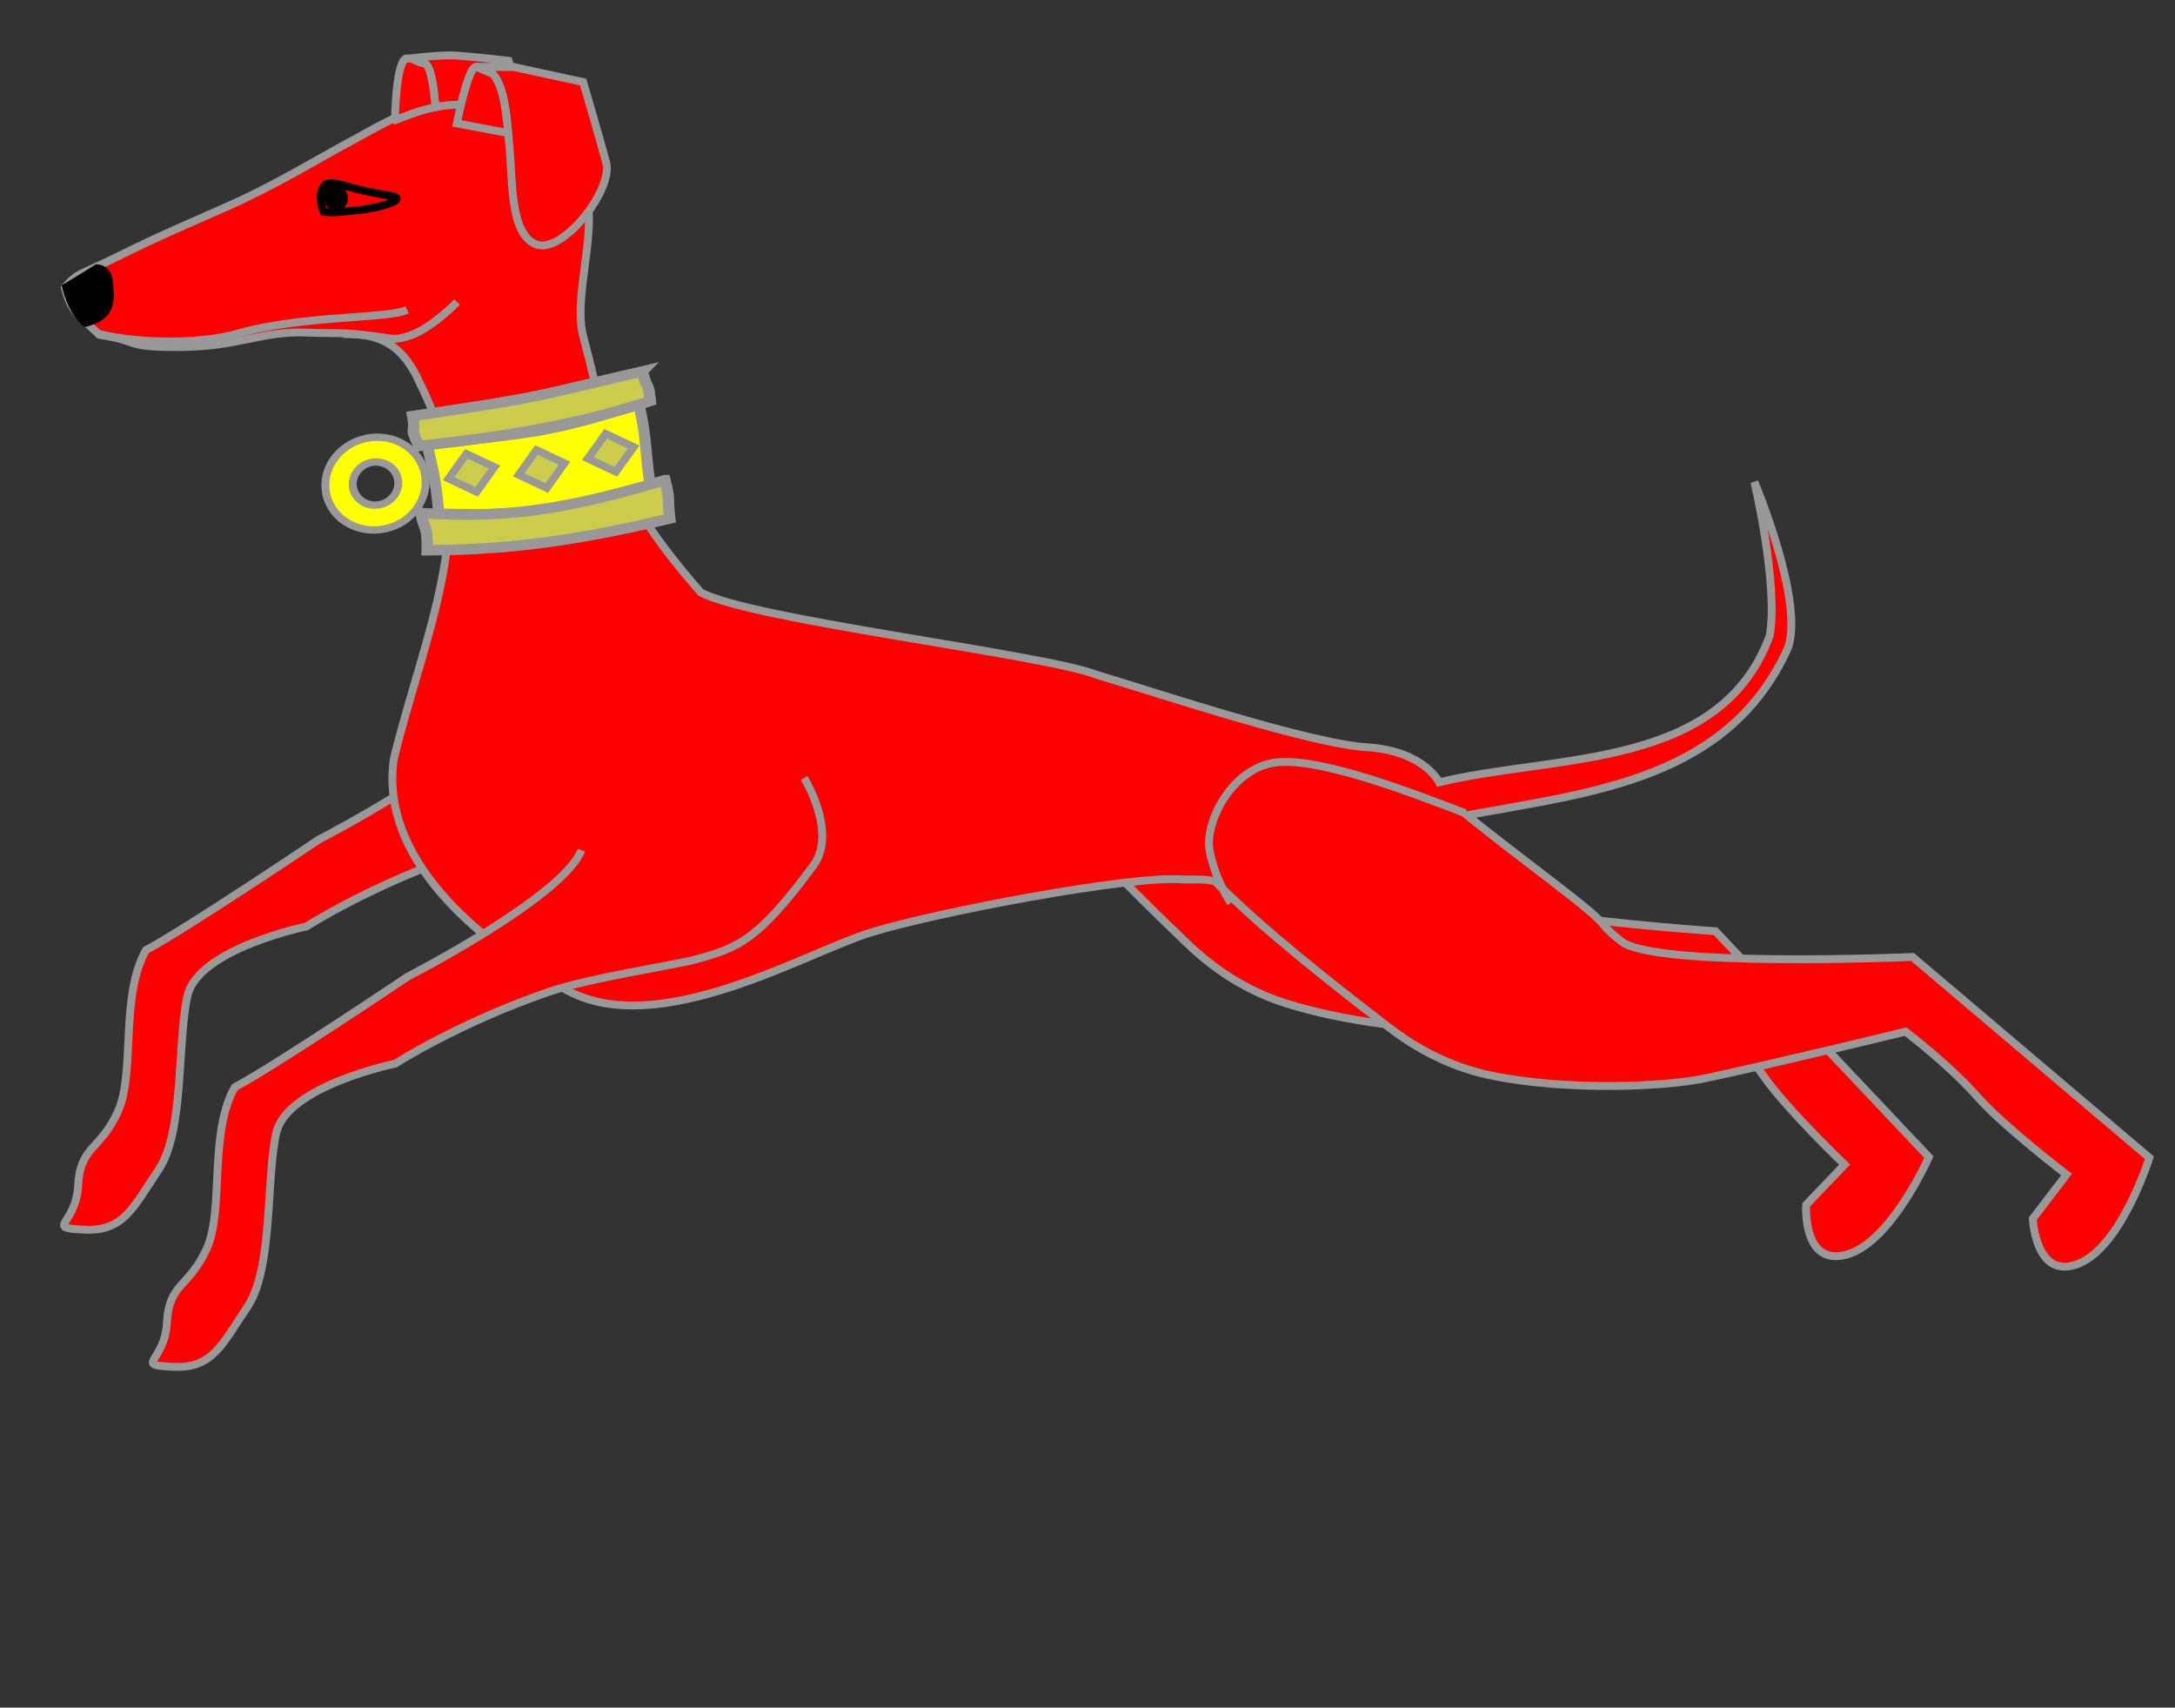 <?xml version="1.0" encoding="UTF-8" standalone="no"?>
<svg
   xmlns:dc="http://purl.org/dc/elements/1.1/"
   xmlns:cc="http://creativecommons.org/ns#"
   xmlns:rdf="http://www.w3.org/1999/02/22-rdf-syntax-ns#"
   xmlns:svg="http://www.w3.org/2000/svg"
   xmlns="http://www.w3.org/2000/svg"
   version="1.0"
   width="829.524"
   height="651.198"
   id="svg3536">
  <rect width="100%" height="100%" fill="#333333" stroke="none"/>
  <defs
     id="defs3538" />
  <g
     transform="translate(27.279,-274.812)"
     style="display:inline"
     id="layer1">
    <g
       transform="matrix(0.756,-0.654,0.654,0.756,-270.85,379.181)"
       id="g2188">
      <path
         d="M 216.766,409.141 C 199.783,418.081 135.067,402.265 135.067,402.265 C 135.067,402.265 74.82,394.94 57.568,391.008 C 38.395,397.848 23.916,423.905 9.034,430.655 C -5.848,437.405 -10.273,431.059 -20.775,442.009 C -31.277,452.96 -41.088,445.653 -30.137,456.155 C -19.187,466.657 -10.695,462.187 6.377,457.538 C 23.449,452.889 43.269,425.647 58.061,414.606 C 72.854,403.566 109.772,424.256 109.772,424.256 C 109.772,424.256 137.978,428.253 171.961,441.859 C 187.097,447.919 215.633,465.952 222.313,469.119 C 237.555,476.346 244.691,479.336 279.788,471.492 C 295.201,468.047 299.049,443.906 299.049,443.906"
         style="fill:#ff0000;fill-opacity:1;fill-rule:evenodd;stroke:#999999;stroke-width:3;stroke-linecap:butt;stroke-linejoin:miter;stroke-miterlimit:4;stroke-dasharray:none;stroke-opacity:1;display:inline"
         id="path3301" />
      <path
         d="M 355.322,576.308 C 355.25,599.918 358.278,634.332 359.666,648.897 C 360.487,657.506 362.764,673.863 373.07,690.699 C 388.08,715.218 414.108,741.367 427.669,750.918 C 450.543,767.027 492.452,794.767 492.452,794.767 C 492.452,794.767 494.461,815.901 492.88,831.293 C 491.299,846.685 494.174,876.897 494.174,876.897 L 473.044,878.913 C 473.044,878.913 456.354,895.764 472.322,903.387 C 488.29,911.009 520.359,895.752 520.359,895.752 L 515.171,777.355 C 515.171,777.355 445.192,708.032 444.037,691.732 C 442.963,676.593 446.001,689.621 442.834,656.392 C 440.605,633.01 440.667,632.048 440.374,627.838 L 355.322,576.308 z "
         style="fill:#ff0000;fill-opacity:1;fill-rule:evenodd;stroke:#999999;stroke-width:3;stroke-linecap:butt;stroke-linejoin:miter;stroke-miterlimit:4;stroke-dasharray:none;stroke-opacity:1;display:inline"
         id="path3288" />
      <path
         d="M 172.688,39.104 C 158.542,39.393 146.015,47.324 134.5,53.542 C 120.235,61.243 105.221,70.519 87.688,78.323 C 70.737,85.867 60.662,90.013 44.688,97.979 C 31.109,104.75 29.496,103.914 24.813,109.76 C 27.428,119.247 29.751,120.027 38.063,127.698 C 54.219,130.135 46.769,132.507 69.188,132.354 C 91.449,132.202 99.877,126.135 117.281,126.854 C 136.695,127.656 150.685,124.073 160.469,146.479 C 185.259,195.448 162.9,238.537 150.438,289.281 C 144.662,326.863 181.426,358.737 216.469,377.844 C 251.511,396.951 307.615,363.432 332.562,355.75 C 357.511,348.068 430.785,334.114 451.094,335.5 C 454.413,335.727 458.848,335.144 463.906,336.25 C 466.578,339.201 468.281,340.6 472.719,344.781 C 489.912,360.984 518.251,382.908 530.125,391.969 C 537,397.215 550.55,406.657 569.906,410.531 C 598.095,416.174 634.966,414.838 651.188,411.375 C 678.548,405.534 727.375,393.625 727.375,393.625 C 727.375,393.625 744.248,406.508 754.469,418.125 C 764.69,429.742 788.813,448.156 788.812,448.156 L 775.938,465.031 C 775.937,465.031 776.965,488.727 793.406,482.188 C 809.848,475.648 820.438,441.75 820.438,441.75 L 730.031,365.125 C 730.031,365.125 631.622,369.382 618.875,359.156 C 607.037,349.659 618.661,356.281 592.125,336.031 C 565.589,315.781 559.969,311.031 559.969,311.031 C 608.665,302.186 660.004,297.065 682.539,247.091 C 688.759,228.935 669.695,183.872 669.695,183.872 C 669.695,183.872 678.913,223.331 675.539,242.466 C 656.794,293.811 593.989,287.648 549.375,298.469 C 549.375,298.469 543.681,286.49 521.844,285.094 C 500.006,283.698 443.79,265.021 418.969,257.531 C 398.4,249.47 286.227,236.411 267.5,225.938 C 231.553,184.861 234.319,171.844 222.688,128.323 C 218.718,113.679 227.813,89.217 223.844,74.573 C 219.874,59.929 211.605,52.735 190.062,42.854 C 184.004,40.075 178.223,38.991 172.688,39.104 z "
         transform="matrix(0.756,0.654,-0.654,0.756,252.477,80.468)"
         style="fill:#ff0000;fill-opacity:1;fill-rule:evenodd;stroke:#999999;stroke-width:3;stroke-linecap:butt;stroke-linejoin:miter;stroke-miterlimit:4;stroke-dasharray:none;stroke-opacity:1;display:inline"
         id="path3258" />
      <path
         d="M 208.16,470.872 C 191.177,479.812 126.46,463.996 126.46,463.996 C 126.46,463.996 66.213,456.671 48.962,452.739 C 29.789,459.578 15.31,485.636 0.428,492.385 C -14.454,499.135 -18.88,492.789 -29.382,503.74 C -39.884,514.69 -49.694,507.384 -38.744,517.886 C -27.793,528.388 -19.302,523.918 -2.229,519.269 C 14.843,514.619 34.662,487.377 49.455,476.337 C 64.248,465.297 101.166,485.987 101.166,485.987 C 101.166,485.987 129.372,489.983 163.355,503.589 C 178.491,509.65 207.027,527.683 213.706,530.85 C 228.948,538.077 236.085,541.066 271.182,533.222 C 286.595,529.777 290.443,505.637 290.443,505.637"
         style="fill:#ff0000;fill-opacity:1;fill-rule:evenodd;stroke:#999999;stroke-width:3;stroke-linecap:butt;stroke-linejoin:miter;stroke-miterlimit:4;stroke-dasharray:none;stroke-opacity:1;display:inline"
         id="path16947" />
      <path
         d="M 472.447,680.9 C 463.473,664.14 445.304,629.571 431.122,619.377 C 416.941,609.183 394.711,618.203 389.112,628.138 C 383.512,638.074 382.332,648.183 382.332,648.183"
         style="fill:none;fill-rule:evenodd;stroke:#999999;stroke-width:3;stroke-linecap:butt;stroke-linejoin:miter;stroke-miterlimit:4;stroke-dasharray:none;stroke-opacity:1;display:inline"
         id="path18013" />
      <g
         id="g3290">
        <path
           d="M 373.123,218.399 C 381.95,225.044 370.677,239.022 363.109,249.748 C 355.542,260.473 341.263,275.151 346.266,284.744 C 351.269,294.338 382.265,288.349 386.944,278.628 C 391.623,268.907 400.376,249.691 400.376,249.691 L 383.94,227.801 L 373.123,218.399 z "
           style="fill:#ff0000;fill-opacity:1;fill-rule:evenodd;stroke:#999999;stroke-width:3;stroke-linecap:butt;stroke-linejoin:miter;stroke-miterlimit:4;stroke-dasharray:none;stroke-opacity:1;display:inline"
           id="path16959" />
        <path
           d="M 224.116 119.59 A 0.725 0.794 0 1 1  222.667,119.59 A 0.725 0.794 0 1 1  224.116 119.59 z"
           transform="matrix(3.871,1.869,-1.85,3.855,-343.378,-657.309)"
           style="fill:#000000;fill-opacity:1;fill-rule:nonzero;stroke:#000000;stroke-width:0.7;stroke-miterlimit:4;stroke-dasharray:none;stroke-opacity:1;display:inline"
           id="path16961" />
        <path
           d="M 196.724,194.984 C 206.401,199.865 210.076,194.185 213.939,188.606 C 216.565,184.816 213.657,182.091 213.657,182.091 L 199.989,179.844 C 199.989,179.844 195.42,188.334 196.724,194.984 z "
           style="fill:#000000;fill-rule:evenodd;stroke:#000000;stroke-width:3;stroke-linecap:butt;stroke-linejoin:miter;stroke-miterlimit:4;stroke-dasharray:none;stroke-opacity:1;display:inline"
           id="path16963" />
        <path
           d="M 197.262,200.823 C 208.416,216.473 226.428,230.719 237.447,235.809 C 261.383,246.867 284.658,269.18 292.705,271.472"
           style="fill:none;fill-rule:evenodd;stroke:#999999;stroke-width:3;stroke-linecap:butt;stroke-linejoin:miter;stroke-miterlimit:4;stroke-dasharray:none;stroke-opacity:1;display:inline"
           id="path16965" />
        <path
           d="M 293.131,222.357 C 294.394,218.15 297.689,214.764 300.861,214.939 C 303.681,216.296 305.48,219.87 308.307,223.977 C 310.962,227.833 314.666,232.187 316.677,234.786 C 320.829,240.152 309.139,234.644 303.014,230.168 C 297.458,226.117 296.291,225.738 293.131,222.357 z "
           style="fill:none;fill-rule:evenodd;stroke:#000000;stroke-width:3;stroke-linecap:butt;stroke-linejoin:miter;stroke-miterlimit:4;stroke-dasharray:none;stroke-opacity:1;display:inline"
           id="path16967" />
        <path
           d="M 364.271,205.288 C 360.49,202.437 356.907,200.075 356.907,200.075 C 356.907,200.075 357.206,202.268 359.212,204.792 C 361.14,207.218 352.187,219.083 351.467,220.029 C 354.309,221.633 356.995,223.495 359.447,225.763 C 364.606,222.063 371.734,217.37 373.287,218.56 L 373.116,218.405 C 373.47,218.672 373.782,218.946 374.074,219.236 L 383.25,227.192 L 384.183,224.935 C 384.183,224.935 375.049,214.975 370.56,210.547 C 368.877,208.886 366.54,206.999 364.271,205.288 z M 374.074,219.236 L 373.287,218.56 L 376.346,224.847 C 376.342,222.719 375.659,220.814 374.074,219.236 z M 371.486,237.582 C 371.012,238.353 370.509,239.127 370,239.899 C 370.509,239.126 371.012,238.353 371.486,237.582 z "
           style="fill:#ff0000;fill-opacity:1;fill-rule:evenodd;stroke:#999999;stroke-width:3;stroke-linecap:butt;stroke-linejoin:miter;stroke-opacity:1;display:inline"
           id="path17975" />
        <path
           d="M 355.05,198.651 C 350.995,197.513 336.914,213.316 336.914,213.316 L 336.873,213.841 C 341.875,215.556 346.865,217.432 351.467,220.029 C 352.187,219.083 361.14,207.218 359.212,204.792 C 357.474,202.606 357.038,200.755 356.947,200.275 L 355.05,198.651 z M 371.486,237.582 C 371.012,238.353 370.509,239.126 370,239.899 C 370.509,239.127 371.012,238.353 371.486,237.582 z "
           style="fill:#ff0000;fill-opacity:1;fill-rule:evenodd;stroke:#999999;stroke-width:3;stroke-linecap:butt;stroke-linejoin:miter;stroke-opacity:1;display:inline"
           id="path17990" />
        <path
           d="M 268.193,262.433 C 282.136,275.097 278.816,276.205 287.07,279.579 C 295.325,282.953 309.104,281.693 309.104,281.693"
           style="fill:none;fill-rule:evenodd;stroke:#999999;stroke-width:3;stroke-linecap:butt;stroke-linejoin:miter;stroke-opacity:1;display:inline"
           id="path18053" />
        <path
           d="M 373.287,218.56 C 370.804,216.656 353.615,230.089 353.615,230.089 L 366.001,245.68 C 371.025,238.647 376.356,230.871 376.346,224.847 L 373.287,218.56 z "
           style="fill:#ff0000;fill-opacity:1;fill-rule:evenodd;stroke:#999999;stroke-width:3;stroke-linecap:butt;stroke-linejoin:miter;stroke-opacity:1;display:inline"
           id="path22592" />
      </g>
      <g
         transform="matrix(1.779,0.977,-0.898,1.635,-383.496,-359.217)"
         style="display:inline;fill:#ffff00"
         id="collared">
        <path
           id="path20459"
           d="m 480.514,150.692 c 0.128,7.07 -0.811,10.052 -1.132,16.986 -18.665,0.783 -25.063,0.298 -39.958,-3.734 0.894,-7.761 0.541,-8.484 0.605,-14.331 20.486,2.23 22.369,2.854 40.485,1.079 z"
           style="display:inline;fill:#ffff00;fill-opacity:1;fill-rule:evenodd;stroke:#999999;stroke-width:2.103;stroke-linecap:butt;stroke-linejoin:miter;stroke-miterlimit:4;stroke-dasharray:none;stroke-opacity:1" />
        <path
           id="path19486"
           d="m 482.439,144.217 c 0.156,4.664 0.702,1.704 0.312,6.278 -16.921,1.883 -30.724,0.538 -44.292,-0.897 -1.092,-4.664 -0.078,-2.421 0,-6.278 25.967,1.883 23.55,1.256 43.98,0.897 z"
           style="fill:#ffff00;fill-opacity:1;fill-rule:evenodd;stroke:#999999;stroke-width:2.103;stroke-linecap:butt;stroke-linejoin:miter;stroke-miterlimit:4;stroke-dasharray:none;stroke-opacity:1" />
        <path
           id="path20457"
           d="m 482.311,166.945 c 0.156,4.671 -0.231,3.304 -0.621,7.885 -20.029,0.517 -32.277,-1.006 -45.843,-4.04 1.086,-5.128 0.236,-3.847 0.314,-7.71 15.078,4.625 26.034,5.593 46.15,3.865 z"
           style="display:inline;fill:#ffff00;fill-opacity:1;fill-rule:evenodd;stroke:#999999;stroke-width:2.103;stroke-linecap:butt;stroke-linejoin:miter;stroke-miterlimit:4;stroke-dasharray:none;stroke-opacity:1" />
        <path
           id="rect19484"
           d="m 444.98,-183.418 h 6.029 v 5.977 h -6.029 z"
           style="color:#000000;display:inline;overflow:visible;visibility:visible;fill:#ffff00;fill-opacity:1;fill-rule:nonzero;stroke:#999999;stroke-width:1.496;stroke-linecap:butt;stroke-linejoin:miter;stroke-miterlimit:4;stroke-dasharray:none;stroke-dashoffset:0;stroke-opacity:1;marker:none;marker-start:none;marker-mid:none;marker-end:none;enable-background:accumulate"
           transform="matrix(0.77,0.638,-0.712,0.702,0,0)" />
        <path
           id="rect19482"
           d="m 435.767,-174.636 h 6.029 v 5.977 h -6.029 z"
           style="color:#000000;display:inline;overflow:visible;visibility:visible;fill:#ffff00;fill-opacity:1;fill-rule:nonzero;stroke:#999999;stroke-width:1.496;stroke-linecap:butt;stroke-linejoin:miter;stroke-miterlimit:4;stroke-dasharray:none;stroke-dashoffset:0;stroke-opacity:1;marker:none;marker-start:none;marker-mid:none;marker-end:none;enable-background:accumulate"
           transform="matrix(0.77,0.638,-0.712,0.702,0,0)" />
        <path
           id="rect18511"
           d="m 424.965,-168.007 h 6.029 v 5.977 h -6.029 z"
           style="color:#000000;display:inline;overflow:visible;visibility:visible;fill:#ffff00;fill-opacity:1;fill-rule:nonzero;stroke:#999999;stroke-width:1.496;stroke-linecap:butt;stroke-linejoin:miter;stroke-miterlimit:4;stroke-dasharray:none;stroke-dashoffset:0;stroke-opacity:1;marker:none;marker-start:none;marker-mid:none;marker-end:none;enable-background:accumulate"
           transform="matrix(0.77,0.638,-0.712,0.702,0,0)" />
        <path
           id="path7179"
           d="m 428.973,145.796 c -5.219,0 -9.46,4.223 -9.46,9.442 0,5.219 4.241,9.46 9.46,9.46 5.219,0 9.46,-4.241 9.46,-9.46 0,-5.219 -4.241,-9.442 -9.46,-9.442 z m 0,5.045 c 2.368,0 4.292,1.968 4.292,4.397 0,2.429 -1.924,4.397 -4.292,4.397 -2.368,0 -4.292,-1.968 -4.292,-4.397 10e-6,-2.429 1.924,-4.397 4.292,-4.397 z"
           style="color:#000000;display:inline;overflow:visible;visibility:visible;opacity:1;fill:#ffff00;fill-opacity:1;fill-rule:nonzero;stroke:#999999;stroke-width:1.5;stroke-linecap:butt;stroke-linejoin:miter;stroke-miterlimit:4;stroke-dasharray:none;stroke-dashoffset:0;stroke-opacity:1;marker:none;marker-start:none;marker-mid:none;marker-end:none;enable-background:accumulate" />
        <path
           style="opacity:0.5;fill:#999999;fill-opacity:1;fill-rule:evenodd;stroke:#999999;stroke-width:2.103;stroke-linecap:butt;stroke-linejoin:miter;stroke-miterlimit:4;stroke-dasharray:none;stroke-opacity:1"
           d="m 482.439,144.217 c 0.156,4.664 0.702,1.704 0.312,6.278 -16.921,1.883 -30.724,0.538 -44.292,-0.897 -1.092,-4.664 -0.078,-2.421 0,-6.278 25.967,1.883 23.55,1.256 43.98,0.897 z"
           id="path1595" />
        <path
           style="display:inline;opacity:0.5;fill:#999999;fill-opacity:1;fill-rule:evenodd;stroke:#999999;stroke-width:2.103;stroke-linecap:butt;stroke-linejoin:miter;stroke-miterlimit:4;stroke-dasharray:none;stroke-opacity:1"
           d="m 482.311,166.945 c 0.156,4.671 -0.231,3.304 -0.621,7.885 -20.029,0.517 -32.277,-1.006 -45.843,-4.04 1.086,-5.128 0.236,-3.847 0.314,-7.71 15.078,4.625 26.034,5.593 46.15,3.865 z"
           id="path1597" />
        <path
           transform="matrix(0.77,0.638,-0.712,0.702,0,0)"
           style="color:#000000;display:inline;overflow:visible;visibility:visible;opacity:0.5;fill:#999999;fill-opacity:1;fill-rule:nonzero;stroke:#999999;stroke-width:1.496;stroke-linecap:butt;stroke-linejoin:miter;stroke-miterlimit:4;stroke-dasharray:none;stroke-dashoffset:0;stroke-opacity:1;marker:none;marker-start:none;marker-mid:none;marker-end:none;enable-background:accumulate"
           d="m 444.98,-183.418 h 6.029 v 5.977 h -6.029 z"
           id="path1599" />
        <path
           transform="matrix(0.77,0.638,-0.712,0.702,0,0)"
           style="color:#000000;display:inline;overflow:visible;visibility:visible;opacity:0.5;fill:#999999;fill-opacity:1;fill-rule:nonzero;stroke:#999999;stroke-width:1.496;stroke-linecap:butt;stroke-linejoin:miter;stroke-miterlimit:4;stroke-dasharray:none;stroke-dashoffset:0;stroke-opacity:1;marker:none;marker-start:none;marker-mid:none;marker-end:none;enable-background:accumulate"
           d="m 435.767,-174.636 h 6.029 v 5.977 h -6.029 z"
           id="path1601" />
        <path
           transform="matrix(0.77,0.638,-0.712,0.702,0,0)"
           style="color:#000000;display:inline;overflow:visible;visibility:visible;opacity:0.5;fill:#999999;fill-opacity:1;fill-rule:nonzero;stroke:#999999;stroke-width:1.496;stroke-linecap:butt;stroke-linejoin:miter;stroke-miterlimit:4;stroke-dasharray:none;stroke-dashoffset:0;stroke-opacity:1;marker:none;marker-start:none;marker-mid:none;marker-end:none;enable-background:accumulate"
           d="m 424.965,-168.007 h 6.029 v 5.977 h -6.029 z"
           id="path1603" />
      </g>
    </g>
  </g>
</svg>
